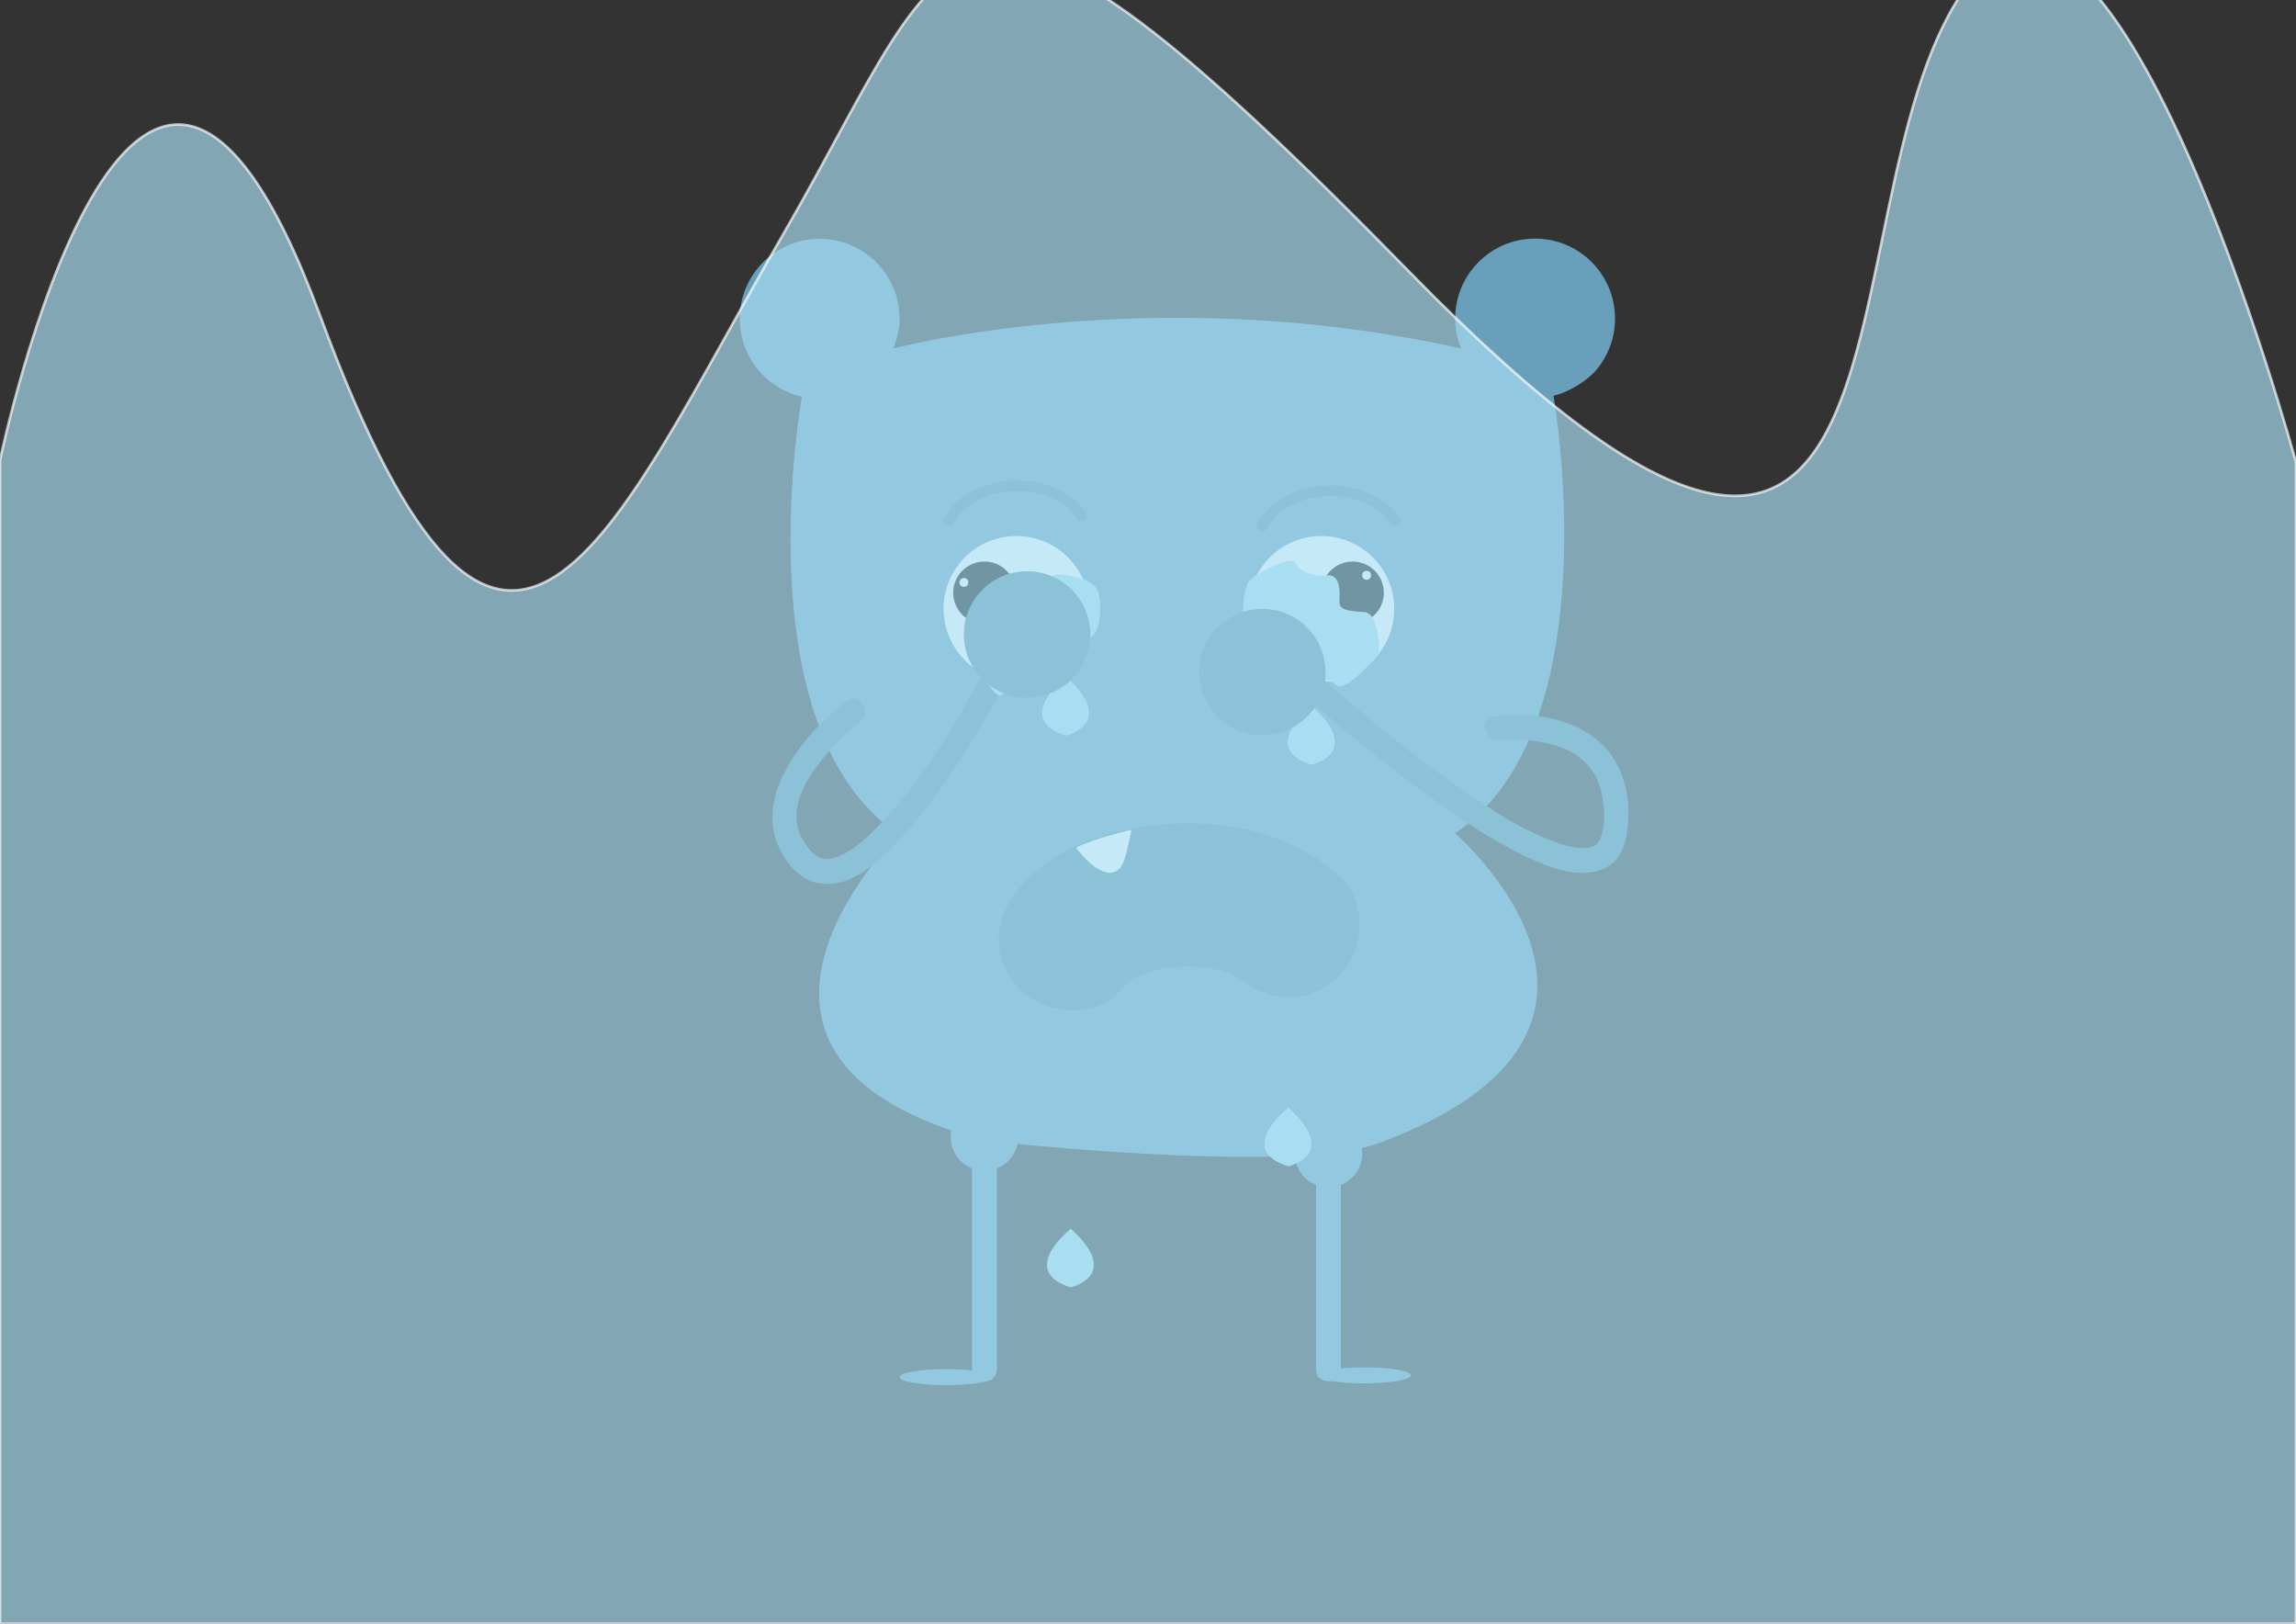 <?xml version="1.0" encoding="utf-8"?>
<!-- Generator: Adobe Illustrator 16.0.0, SVG Export Plug-In . SVG Version: 6.00 Build 0)  -->
<!DOCTYPE svg PUBLIC "-//W3C//DTD SVG 1.1//EN" "http://www.w3.org/Graphics/SVG/1.1/DTD/svg11.dtd">
<svg version="1.1" id="Layer_1" xmlns="http://www.w3.org/2000/svg" xmlns:xlink="http://www.w3.org/1999/xlink" x="0px" y="0px"
	 width="841.89px" height="595.28px" viewBox="0 0 841.89 595.28" enable-background="new 0 0 841.89 595.28" xml:space="preserve">
<rect x="0" y="0" width="841.89" height="595.28" fill="#333333" stroke="none"/>
<path fill="#689FBB" d="M505.586,419.098c111.771-41.4,27.932-113.598,27.932-113.598c57.64-38.771,36.107-160.433,36.107-160.433
	c6.579-1.487,12.942-6.203,15.551-9.255c4.377-5.12,7.019-11.767,7.019-19.03c0-16.187-13.122-29.309-29.308-29.309
	c-16.187,0-29.309,13.122-29.309,29.309c0,3.9,0.82,7.609,2.203,11.012c-113.136-25.4-208.274,0-208.274,0
	c1.383-3.402,2.352-7.027,2.352-10.928c0-16.188-13.122-29.309-29.309-29.309c-16.186,0-29.309,13.121-29.309,29.309
	c0,7.264,2.644,13.91,7.02,19.03c4.031,4.718,9.535,8.14,15.799,9.556c0,0-22.184,121.663,35.456,160.435
	c0,0-83.396,82.029,31.883,112.314C361.398,418.201,473.69,430.912,505.586,419.098z"/>
<path fill="none" stroke="#556337" stroke-width="0.651" stroke-miterlimit="10" d="M592.194,478.125"/>
<circle fill="#FFFFFF" cx="372.698" cy="223.218" r="26.704"/>
<circle fill="#FFFFFF" cx="484.52" cy="223.218" r="26.705"/>
<circle cx="360.975" cy="217.315" r="11.447"/>
<circle cx="495.967" cy="217.315" r="11.447"/>
<circle fill="#FFFFFF" cx="353.435" cy="213.522" r="1.628"/>
<circle fill="#FFFFFF" cx="501.108" cy="210.917" r="1.628"/>
<g>
	<g>
		<path fill="#5388A0" d="M464.518,193.749c8.02-14.871,35.752-16.103,45.215-1.864c1.387,2.088,4.773,0.133,3.373-1.973
			c-11.023-16.588-42.422-15.828-51.961,1.864C459.947,193.994,463.322,195.968,464.518,193.749L464.518,193.749z"/>
	</g>
</g>
<g>
	<g>
		<path fill="#5388A0" d="M349.635,191.924c8.02-14.87,35.752-16.101,45.215-1.864c1.387,2.088,4.773,0.133,3.373-1.973
			c-11.022-16.586-42.422-15.827-51.961,1.864C345.064,192.169,348.439,194.143,349.635,191.924L349.635,191.924z"/>
	</g>
</g>
<g>
	<g>
		<path fill="#5388A0" d="M411.095,362.763c1.562-1.961,7.688-6.982,0.468-1.467c2.463-1.882,5.246-3.323,8.045-4.63
			c-8.084,3.775,1.295-0.159,3.604-0.784c1.551-0.419,3.127-0.731,4.701-1.045c2.842-0.475,2.154-0.416-2.063,0.178
			c1.131-0.137,2.264-0.25,3.398-0.34c3.506-0.313,7.033-0.29,10.546-0.15c1.702,0.068,3.396,0.248,5.088,0.428
			c-8.317-0.887-0.881,0.044,0.976,0.463c1.49,0.336,2.954,0.779,4.415,1.225c0.931,0.297,1.854,0.618,2.769,0.965
			c-4.074-1.791-4.881-2.123-2.422-0.995c1.201,0.558,2.346,1.223,3.484,1.892c5.71,3.352-3.529-3.194-0.458-0.488
			c10.747,9.472,26.589,10.612,37.201,0c9.655-9.656,10.763-27.716,0-37.201c-16.376-14.432-38.347-19.873-59.868-18.865
			c-19.862,0.931-44.088,7.296-57.085,23.615c-4.548,5.711-7.704,11-7.704,18.601c0,6.948,2.793,13.689,7.704,18.601
			C383.172,372.041,402.147,373.997,411.095,362.763L411.095,362.763z"/>
	</g>
</g>
<path fill="#FFFFFF" d="M395.051,311.385c0,0,8.104,11.074,14.166,8.033c2.755-1.381,3.664-5.428,5.699-15.199
	c0,0-12.158,2.607-19.865,6.297l-0.489,0.164L395.051,311.385z"/>
<g>
	<g>
		<path fill="#5388A0" d="M550.053,271.434c-2.666,0.364,0.472-0.013,1.098-0.06c1.991-0.146,3.988-0.172,5.984-0.131
			c5.518,0.114,10.939,1.078,16.096,3.068c5.76,2.224,10.583,6.771,12.844,12.532c2.313,5.895,2.99,15.654,0.71,20.603
			c-1.295,2.811-2.981,3.414-6.167,3.47c-4.376,0.077-9.263-1.702-13.658-3.498c-12.834-5.243-24.649-13.538-35.864-21.558
			c-17.093-12.223-33.509-25.626-49.05-39.775c-4.337-3.949-10.805,2.48-6.447,6.447c14.993,13.651,30.836,26.494,47.168,38.499
			c11.6,8.525,23.662,16.771,36.697,22.957c8.674,4.114,19.993,8.758,29.352,4.139c6.654-3.284,7.884-11.203,8.241-17.802
			c0.591-10.893-2.866-22.102-11.503-29.152c-10.25-8.369-25.121-10.284-37.924-8.532
			C541.824,263.435,544.305,272.22,550.053,271.434L550.053,271.434z"/>
	</g>
</g>
<g>
	<g>
		<path fill="#5388A0" d="M310.689,256.871c-9.801,7.461-18.926,17.204-24.094,28.462c-3.611,7.864-4.754,16.773-1.195,24.871
			c2.66,6.051,7.637,12.165,14.432,13.539c12.389,2.506,23.781-9.066,31.27-17.295c10.32-11.338,18.926-24.307,26.902-37.357
			c3.381-5.53,6.672-11.137,9.707-16.867c2.75-5.191-5.12-9.8-7.873-4.602c-10.893,20.563-23.797,41.834-40.66,58.023
			c-3.953,3.796-8.551,7.638-13.957,9.054c-4.865,1.274-8.361-2.36-11.043-7.169c-7.935-14.225,8.008-31.102,17.678-39.835
			c0.93-0.841,1.885-1.656,2.852-2.457c0.412-0.342,2.314-1.811,0.586-0.494C319.905,261.232,315.371,253.308,310.689,256.871
			L310.689,256.871z"/>
	</g>
</g>
<circle fill="#689FBB" cx="360.975" cy="416.844" r="12.375"/>
<circle fill="#689FBB" cx="487.125" cy="422.924" r="12.375"/>
<g>
	<line fill="#689FBB" x1="360.975" y1="422.924" x2="360.975" y2="501.945"/>
	<g>
		<path fill="#689FBB" d="M356.416,422.924c0,26.341,0,52.681,0,79.021c0,5.88,9.117,5.88,9.117,0c0-26.341,0-52.681,0-79.021
			C365.533,417.044,356.416,417.044,356.416,422.924L356.416,422.924z"/>
	</g>
</g>
<g>
	<line fill="#689FBB" x1="487.125" y1="422.924" x2="487.125" y2="501.945"/>
	<g>
		<path fill="#689FBB" d="M482.566,422.924c0,26.341,0,52.681,0,79.021c0,5.88,9.117,5.88,9.117,0c0-26.341,0-52.681,0-79.021
			C491.684,417.044,482.566,417.044,482.566,422.924L482.566,422.924z"/>
	</g>
</g>
<ellipse fill="#689FBB" cx="347.034" cy="504.875" rx="17.198" ry="2.932"/>
<ellipse fill="#689FBB" cx="500.152" cy="504.225" rx="17.197" ry="2.932"/>
<path fill="#A8DFF2" stroke="#FFFFFF" stroke-width="0.088" stroke-miterlimit="10" d="M356.277,238.475
	c0,0-3.23-7.263,2.964-7.263s9.062-0.664,9.062-3.965c0-3.303-0.313-11.227,4.933-10.566s10.462-1.32,11.614-4.623
	c1.152-3.301,13.926-0.445,16.819,3.295c2.894,3.738,1,13.867,1,13.867s-1.335,4.15-3.017,4.497
	c-1.684,0.347-1.11,2.767-4.355,5.408c0,0-3.068,9.444-7.029,10.126c-3.962,0.68-4.508,1.541-5.836,3.742
	c-1.326,2.202-6.111,1.776-6.111,1.776s-5.195-4.415-8.588-0.453C364.342,258.278,356.277,238.475,356.277,238.475z"/>
<path fill="#A8DFF2" stroke="#FFFFFF" stroke-width="0.083" stroke-miterlimit="10" d="M505.766,239.392
	c0,0,0.398-14.713-5.789-14.973c-6.189-0.261-9.029-0.97-8.908-3.895c0.125-2.926,0.732-9.932-4.532-9.568
	c-5.267,0.365-10.403-1.608-11.433-4.582c-1.028-2.974-13.637,3.124-16.668,6.314c-3.031,3.191-2.53,14.59-2.53,14.59
	s1.177,3.733,2.847,4.111c1.668,0.378,1.006,2.498,4.148,4.975c0,0,2.715,8.496,6.646,9.266c3.934,0.77,4.446,1.555,5.689,3.561
	c1.244,2.008,6.042,1.83,6.042,1.83s5.354-3.693,8.597-0.039C493.116,254.634,505.766,239.392,505.766,239.392z"/>
<path fill="#A8DFF2" stroke="#FFFFFF" stroke-width="0.077" stroke-miterlimit="10" d="M392.646,450.562
	c0,0-19.534,15.337,0,21.343C392.646,471.904,411.491,467.568,392.646,450.562z"/>
<path fill="#A8DFF2" stroke="#FFFFFF" stroke-width="0.077" stroke-miterlimit="10" d="M390.875,248.244
	c0,0-19.534,15.337,0,21.343C390.875,269.587,409.719,265.251,390.875,248.244z"/>
<path fill="#A8DFF2" stroke="#FFFFFF" stroke-width="0.077" stroke-miterlimit="10" d="M480.975,258.915
	c0,0-19.534,15.338,0,21.344C480.975,280.259,499.819,275.922,480.975,258.915z"/>
<path fill="#A8DFF2" stroke="#FFFFFF" stroke-width="0.077" stroke-miterlimit="10" d="M472.397,406.172
	c0,0-19.534,15.338,0,21.343C472.397,427.515,491.242,423.178,472.397,406.172z"/>
<circle fill="#5388A0" cx="376.62" cy="232.615" r="23.185"/>
<circle fill="#5388A0" cx="462.831" cy="246.402" r="23.185"/>
<g>
	<defs>
		<rect id="SVGID_1_" width="841.89" height="595.28"/>
	</defs>
	<clipPath id="SVGID_2_">
		<use xlink:href="#SVGID_1_"  overflow="visible"/>
	</clipPath>
	
		<path opacity="0.67" clip-path="url(#SVGID_2_)" fill="#A8DFF2" stroke="#FFFFFF" stroke-width="0.961" stroke-miterlimit="10" d="
		M0,168.708c0,0,49.33-237.043,117.33-53.13c68,183.915,105.756,81.215,170.395-30.651c64.639-111.861,58.27-159.768,229.624,15.324
		C713.86,301.048,665.33,77.722,719.33-2.417c54-80.141,122.56,171.931,122.56,171.931V595.28H0V168.708z"/>
</g>
<g>
	<defs>
		<rect id="SVGID_13_" y="615.28" width="841.89" height="595.28"/>
	</defs>
	<clipPath id="SVGID_4_">
		<use xlink:href="#SVGID_13_"  overflow="visible"/>
	</clipPath>
	<path opacity="0.67" clip-path="url(#SVGID_4_)" fill="#A8DFF2" stroke="#FFFFFF" stroke-width="1.198" stroke-miterlimit="10" d="
		M0,547.947c0,0,93.44-405.693,161.44-120.011c68,285.68,122.521,217.93,187.159,44.163
		c64.639-173.76,60.859-300.937,232.841,44.161C753.422,861.36,716.4,410.893,770.4,286.407
		c54-124.484,71.489,262.791,71.489,262.791v661.362H0V547.947z"/>
</g>
</svg>
